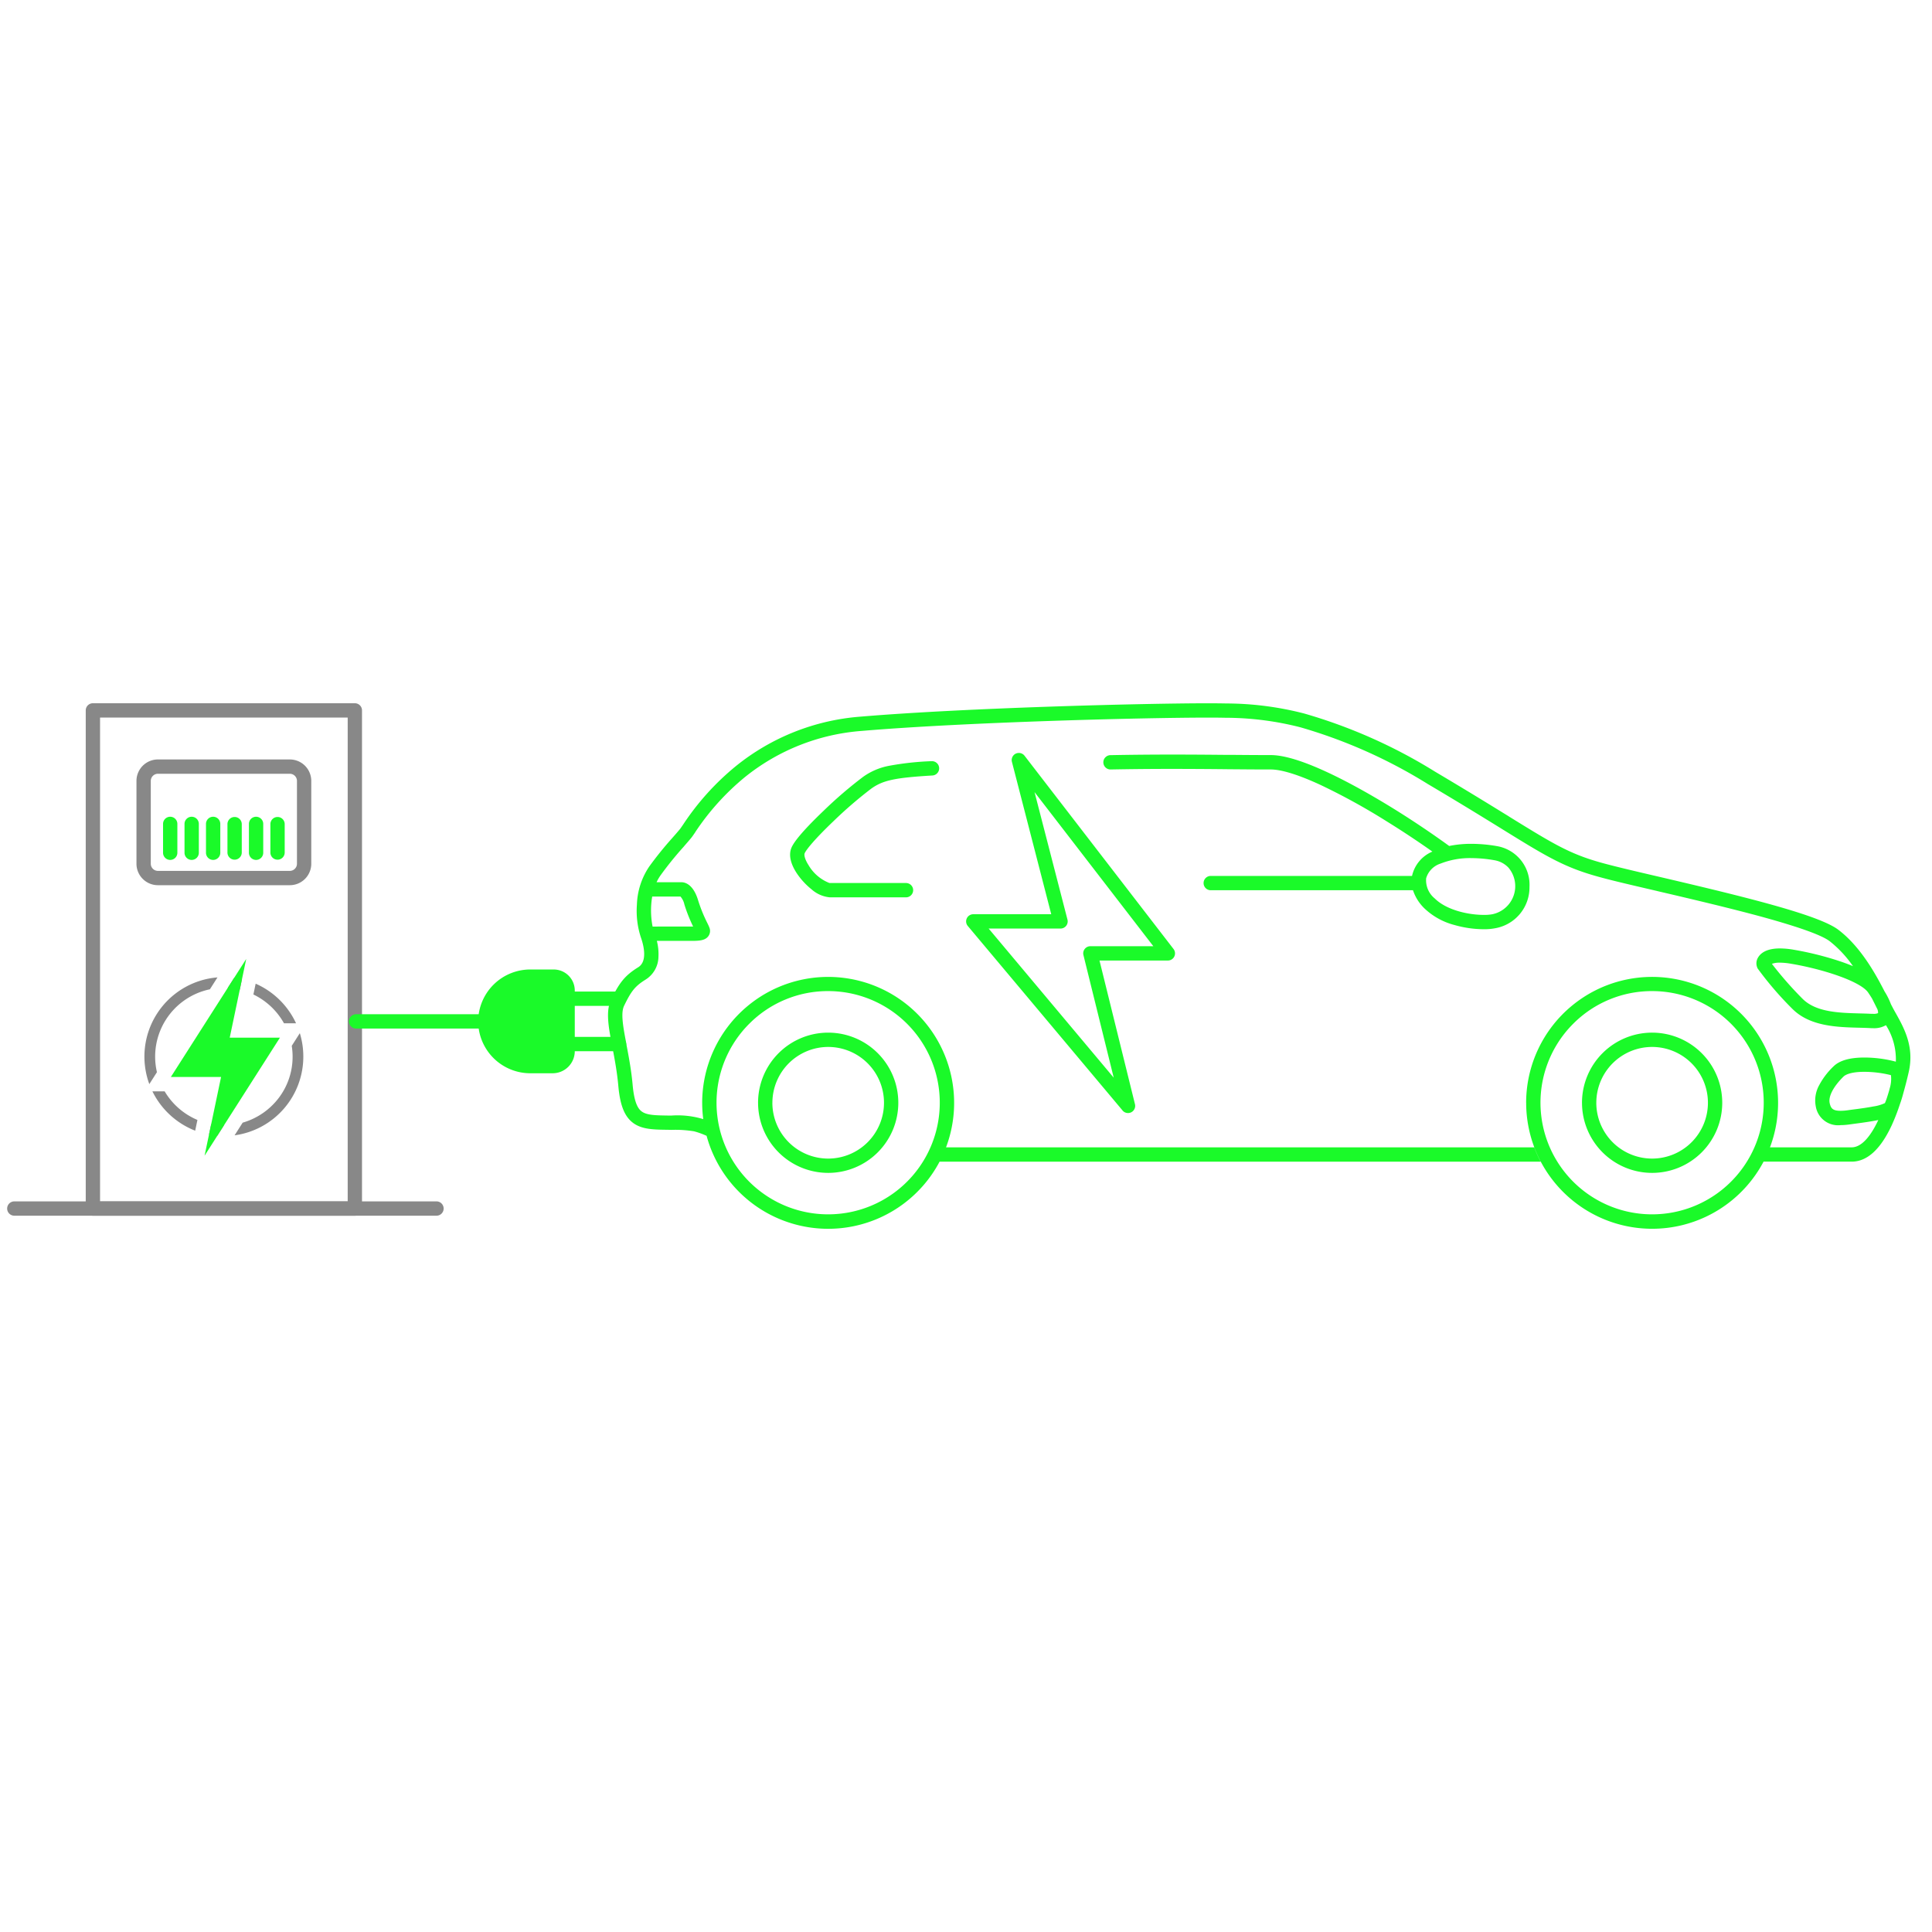 <?xml version="1.0" standalone="no"?><!DOCTYPE svg PUBLIC "-//W3C//DTD SVG 1.1//EN" "http://www.w3.org/Graphics/SVG/1.1/DTD/svg11.dtd"><svg t="1713598937615" class="icon" viewBox="0 0 1024 1024" version="1.1" xmlns="http://www.w3.org/2000/svg" p-id="15506" xmlns:xlink="http://www.w3.org/1999/xlink" width="200" height="200"><path d="M808.884 584.488a66.769 66.769 0 1 1 128.918 24.466l0.326-0.842h43.281c6.045 0 10.999-7.76 14.127-14.473-3.413 0.717-7.68 1.335-12.978 2.025-0.861 0.125-1.71 0.239-2.511 0.345a33.932 33.932 0 0 1-4.46 0.33 11.962 11.962 0 0 1-13.198-9.975 16.646 16.646 0 0 1 1.858-11.268 38.836 38.836 0 0 1 7.608-9.94c3.148-3.091 8.609-4.642 16.251-4.642a65.377 65.377 0 0 1 16.733 2.192 33.8 33.8 0 0 0-5.253-19.342 12.345 12.345 0 0 1-6.713 1.604c-0.413 0-0.872 0-1.346-0.034-1.896-0.11-3.925-0.167-6.095-0.22-11.666-0.292-26.169-0.675-35.453-10.012a177.679 177.679 0 0 1-18.349-21.333 5.886 5.886 0 0 1 0.163-5.841c1.274-2.203 4.297-4.839 11.594-4.839a43.236 43.236 0 0 1 7.206 0.671 166.984 166.984 0 0 1 25.702 6.501q3.144 1.1 5.822 2.222a60.731 60.731 0 0 0-12.379-13.251c-4.259-3.224-16.49-7.585-36.31-13.016-17.526-4.752-38.385-9.648-55.148-13.559l-0.11-0.038-0.235-0.057-0.724-0.163-1.623-0.379c-10.32-2.405-20.101-4.676-26.548-6.425-19.646-5.203-28.824-10.885-53.407-26.082l-0.053-0.038c-9.17-5.659-21.732-13.414-38.859-23.552a268.83 268.83 0 0 0-67.398-30.015 160.806 160.806 0 0 0-39.659-5.078h-0.125c-2.606-0.057-5.48-0.087-8.791-0.087-35.184 0-129.369 2.42-184.017 7.058a111.961 111.961 0 0 0-61.956 24.519 131.982 131.982 0 0 0-26.267 29.123v0.038l-0.125 0.182-0.421 0.618-0.087 0.125c-0.622 0.891-1.073 1.566-1.475 2.04-0.986 1.198-1.949 2.329-3.061 3.584l-0.076 0.106c-0.163 0.182-0.326 0.349-0.474 0.531l-0.102 0.144a12.971 12.971 0 0 0-0.379 0.436 179.867 179.867 0 0 0-12.068 14.909 22.801 22.801 0 0 0-2.238 3.842h13.179c1.726 0 6.224 0.891 8.844 9.607a78.928 78.928 0 0 0 4.873 12.015c0.497 1.035 0.838 1.71 1.024 2.257a4.703 4.703 0 0 1-0.421 4.627c-1.654 2.382-4.82 2.583-9.102 2.583h-18.25a28.467 28.467 0 0 1 0.838 8.575 14.488 14.488 0 0 1-6.717 11.886c-5.86 3.622-7.809 6.372-11.48 13.926-1.934 3.929-0.436 11.647 1.274 20.586v0.182c1.035 5.458 2.496 12.921 3.224 20.912 0.91 10.449 3.186 13.232 5.044 14.488 2.689 1.855 7.297 1.93 13.687 2.021h1.961a46.952 46.952 0 0 1 16.763 1.896 69.162 69.162 0 0 0 1.748 8.844 41.908 41.908 0 0 0-6.645-2.386 62.343 62.343 0 0 0-11.977-0.759l-1.71-0.038h-0.038c-7.498-0.091-13.43-0.163-18.091-3.311-4.881-3.353-7.369-9.356-8.317-20.101-0.69-7.585-2.075-14.791-3.076-20.074l-0.038-0.201v-0.038l-0.023-0.057c-2.052-10.703-3.675-19.149-0.614-25.338 4.274-8.7 7.081-12.576 14.302-17.036 5.408-3.311 2.458-12.921 1.422-15.796a45.079 45.079 0 0 1-2.112-17.362 38.18 38.18 0 0 1 6.535-20.222 186.133 186.133 0 0 1 12.178-15.091l0.326-0.379c1.786-2.002 2.913-3.334 3.933-4.57 0.216-0.307 0.759-1.073 1.563-2.257a138.259 138.259 0 0 1 27.955-30.959 119.368 119.368 0 0 1 66.052-26.192c55.148-4.642 149.527-7.081 184.654-7.081 3.239 0 6.281 0.038 9.03 0.091h0.087a166.92 166.92 0 0 1 41.37 5.332 276.101 276.101 0 0 1 69.348 30.815 2282.864 2282.864 0 0 1 35.889 21.728l2.734 1.673 0.379 0.22 0.076 0.076 0.076 0.057c24.534 15.144 32.798 20.241 51.253 25.118 6.557 1.745 16.437 4.073 28.668 6.914 45.689 10.684 84.325 20.165 94.667 28.012 11.423 8.666 19.304 22.494 24.496 32.662a36.534 36.534 0 0 1 3.319 6.626c0.087 0.193 0.186 0.379 0.265 0.554l0.076 0.163 0.273 0.508c0.614 1.202 1.289 2.423 1.874 3.459l0.148 0.254 0.087 0.144c4.369 7.843 9.792 17.62 6.808 30.906a214.281 214.281 0 0 1-2.89 11.321 65.119 65.119 0 0 1-1.836 5.943 107.49 107.49 0 0 1-4.305 11.071c-5.932 12.796-13.088 19.293-21.239 19.293H934.722q0.759-1.422 1.468-2.943a66.78 66.78 0 0 1-127.287-28.251z m24.917-41.844a59.164 59.164 0 1 0 41.859-17.344 58.785 58.785 0 0 0-41.859 17.344z m102.4 70.023c0.087-0.19 0.178-0.379 0.258-0.576-0.072 0.19-0.163 0.387-0.25 0.576z m0.459-1.028a0.759 0.759 0 0 0 0.053-0.11 0.607 0.607 0 0 1-0.046 0.11z m0.933-2.188l0.178-0.451z m39.549-38.885c-5.408 5.31-8.169 10.593-7.369 14.124 0.637 2.803 1.638 4.058 5.806 4.058a27.902 27.902 0 0 0 3.436-0.25c0.823-0.11 1.673-0.235 2.533-0.349 3.747-0.474 7.964-1.035 11.431-1.71a21.026 21.026 0 0 0 6.068-1.783 33.109 33.109 0 0 0 0.831-2.12q0.759-2.276 1.468-4.718c0.076-0.284 0.148-0.573 0.216-0.865a17.002 17.002 0 0 0 0.675-7.1 58.895 58.895 0 0 0-14.127-1.764c-7.593 0.004-10.198 1.748-10.961 2.477z m-38.002-59.718a192.019 192.019 0 0 0 16.213 18.493c7.134 7.172 19.422 7.502 30.265 7.79 2.222 0.057 4.297 0.11 6.318 0.22h0.925a5.765 5.765 0 0 0 2.549-0.379 4.892 4.892 0 0 0-0.334-2.018 94.132 94.132 0 0 0-0.759-1.517c-0.63-1.278-1.327-2.655-2.075-4.149q-0.899-1.479-2.075-3.209c-4.024-5.932-23.935-12.428-40.858-15.269a36.284 36.284 0 0 0-5.954-0.58 11.81 11.81 0 0 0-4.21 0.618zM366.364 491.08h1.009a81.124 81.124 0 0 1-4.631-11.685 9.296 9.296 0 0 0-2.075-4.202h-14.985a44.282 44.282 0 0 0 0.209 15.906z m5.806 93.408a66.769 66.769 0 1 1 129.244 23.624h311.751a63.598 63.598 0 0 0 3.413 7.585h-318.578a66.776 66.776 0 0 1-125.823-31.198z m24.917-41.844a59.164 59.164 0 1 0 41.844-17.344 58.728 58.728 0 0 0-41.836 17.344z m441.401 41.844a37.167 37.167 0 1 1 37.148 37.167 37.167 37.167 0 0 1-37.141-37.167z m7.585 0a29.582 29.582 0 1 0 29.563-29.582 29.582 29.582 0 0 0-29.556 29.582z m-444.287 0a37.167 37.167 0 1 1 37.167 37.167 37.167 37.167 0 0 1-37.16-37.167z m7.585 0a29.582 29.582 0 1 0 29.582-29.582 29.609 29.609 0 0 0-29.567 29.582z m185.613 4.096l-82.038-97.796a3.793 3.793 0 0 1 2.913-6.224h41.32l-20.837-80.759a3.793 3.793 0 0 1 1.999-4.35 3.994 3.994 0 0 1 1.673-0.379 3.793 3.793 0 0 1 3.008 1.475l78.969 102.438a3.793 3.793 0 0 1-3.034 6.114h-36.2l18.8 76.136a3.793 3.793 0 0 1-6.584 3.349z m-4.695-17.4l-16.05-64.978a3.793 3.793 0 0 1 3.675-4.695h33.375l-62.957-81.67 17.446 67.561a3.793 3.793 0 0 1-3.683 4.752h-38.085z m180.482-80.942a36.31 36.31 0 0 1-15.69-8.681 23.806 23.806 0 0 1-6.171-9.717h-107.133a3.793 3.793 0 1 1 0-7.585h106.644c0-0.061 0.023-0.118 0.03-0.182a18.261 18.261 0 0 1 10.741-12.717c-7.585-5.37-15.876-10.873-24.295-16.077a339.63 339.63 0 0 0-35.036-19.274c-14.617-6.755-22.357-8.173-26.267-8.173h-1.274c-6.933 0-14.526-0.076-21.038-0.125h-0.061a2924.938 2924.938 0 0 0-30.102-0.182c-11.378 0-21.997 0.106-32.453 0.307h-0.076a3.793 3.793 0 0 1-3.793-3.728 3.705 3.705 0 0 1 1.073-2.697 3.751 3.751 0 0 1 2.655-1.164c10.593-0.201 21.349-0.311 32.889-0.311 10.741 0 20.586 0.091 28.505 0.163h3.584c6.698 0.057 13.016 0.11 18.8 0.11h1.259c16.668 0 48.014 17.856 65.233 28.505a492.976 492.976 0 0 1 29.313 19.672 57.325 57.325 0 0 1 11.757-1.138 79.402 79.402 0 0 1 13.593 1.221 20.761 20.761 0 0 1 17.199 21.618 21.948 21.948 0 0 1-18.148 21.895 29.961 29.961 0 0 1-6.068 0.527 57.242 57.242 0 0 1-15.656-2.268z m-7.297-32.506a11.586 11.586 0 0 0-7.585 7.775 12.428 12.428 0 0 0 4.551 10.68c6.068 6.045 17.446 8.723 26.044 8.723a23.04 23.04 0 0 0 4.475-0.345 15.193 15.193 0 0 0 8.488-24.773 13.274 13.274 0 0 0-7.305-3.842 71.377 71.377 0 0 0-12.246-1.138 42.253 42.253 0 0 0-16.407 2.92zM439.637 475.591a16.942 16.942 0 0 1-9.519-4.24 38.047 38.047 0 0 1-7.904-8.643c-3.364-5.169-4.289-9.861-2.655-13.559 2.037-4.627 10.335-13.088 16.926-19.384a224.116 224.116 0 0 1 21.06-18.075 34.513 34.513 0 0 1 13.43-5.753 152.018 152.018 0 0 1 22.646-2.492h0.239a3.793 3.793 0 0 1 0.239 7.585c-19.721 1.183-26.044 2.53-32.184 6.865a222.018 222.018 0 0 0-20.184 17.381c-9.861 9.409-14.378 15.015-15.231 16.945-0.421 0.948 0.076 3.277 2.075 6.372a22.062 22.062 0 0 0 11.067 9.428h40.497a3.793 3.793 0 1 1 0 7.585z" fill="#1afa29" p-id="15507"></path><path d="M231.348 644.346H7.585a3.793 3.793 0 0 1-3.793-3.793 3.793 3.793 0 0 1 3.793-3.793h223.763a3.793 3.793 0 0 1 3.793 3.793 3.793 3.793 0 0 1-3.793 3.793z" fill="#888888" p-id="15508"></path><path d="M188.078 644.346H49.239a3.793 3.793 0 0 1-3.793-3.793V376.525a3.793 3.793 0 0 1 3.793-3.793h138.839a3.793 3.793 0 0 1 3.793 3.793v264.029a3.793 3.793 0 0 1-3.793 3.793z m-135.047-7.585h131.254v-256.444H53.032z" fill="#888888" p-id="15509"></path><path d="M115.185 601.953a42.454 42.454 0 0 1-4.422-0.592l1.179-5.579a36.36 36.36 0 0 0 6.724 0.626h0.061l-3.542 5.545z m9.163-0.235l4.267-6.686a36.765 36.765 0 0 0 18.963-12.895 36.03 36.03 0 0 0 7.506-22.111 36.496 36.496 0 0 0-0.451-5.719l4.282-6.705a42.242 42.242 0 0 1 1.851 12.421 42.098 42.098 0 0 1-36.409 41.719z m-20.897-2.435a42.477 42.477 0 0 1-22.676-20.859h6.489a36.754 36.754 0 0 0 17.378 15.17l-1.191 5.689z m-24.303-24.675a42.124 42.124 0 0 1 36.124-56.57l-4.028 6.311a36.439 36.439 0 0 0-28.065 43.93l-4.043 6.334z m77.771-32.237h-6.394a36.868 36.868 0 0 0-16.221-15.273l1.198-5.727a42.291 42.291 0 0 1 21.409 20.996z m-29.829-17.825a35.84 35.84 0 0 0-6.398-0.925l3.436-5.393c1.415 0.186 2.807 0.436 4.134 0.759l-1.164 5.571z" fill="#888888" p-id="15510"></path><path d="M121.765 549.971l8.742-41.719-39.959 62.578h26.62l-8.742 41.719 39.951-62.578h-26.609z" fill="#1afa29" p-id="15511"></path><path d="M83.71 402.527h69.894a11.378 11.378 0 0 1 11.378 11.378v43.888a11.378 11.378 0 0 1-11.378 11.378H83.71a11.378 11.378 0 0 1-11.378-11.378v-43.888a11.378 11.378 0 0 1 11.378-11.378z m69.894 59.058a3.793 3.793 0 0 0 3.793-3.793v-43.888a3.793 3.793 0 0 0-3.793-3.793H83.71a3.793 3.793 0 0 0-3.793 3.793v43.888a3.793 3.793 0 0 0 3.793 3.793z" fill="#888888" p-id="15512"></path><path d="M143.311 451.918v-15.17a3.793 3.793 0 0 1 7.585 0v15.17a3.793 3.793 0 0 1-7.585 0z m-11.378 0v-15.17a3.793 3.793 0 1 1 7.585 0v15.17a3.793 3.793 0 1 1-7.585 0z m-11.378 0v-15.17a3.793 3.793 0 0 1 7.585 0v15.17a3.793 3.793 0 0 1-7.585 0z m-11.378 0v-15.17a3.793 3.793 0 1 1 7.585 0v15.17a3.793 3.793 0 1 1-7.585 0z m-11.378 0v-15.17a3.793 3.793 0 1 1 7.585 0v15.17a3.793 3.793 0 1 1-7.585 0z m-11.378 0v-15.17a3.793 3.793 0 1 1 7.585 0v15.17a3.793 3.793 0 1 1-7.585 0z" fill="#1afa29" p-id="15513"></path><path d="M292.743 565.055h-11.287a23.844 23.844 0 0 1-24.219-23.359v-0.69a23.844 23.844 0 0 1 24.219-23.359h11.905a7.403 7.403 0 0 1 7.49 7.225v32.461a7.904 7.904 0 0 1-8.109 7.722z" fill="#1afa29" p-id="15514"></path><path d="M292.743 568.847h-11.287a27.621 27.621 0 0 1-28.012-27.151v-0.69a27.621 27.621 0 0 1 28.012-27.151h11.905a11.165 11.165 0 0 1 11.283 11.017v32.461a11.723 11.723 0 0 1-11.901 11.514z m-11.287-47.407a20.032 20.032 0 0 0-20.427 19.566v0.694a20.032 20.032 0 0 0 20.427 19.562h11.287a4.138 4.138 0 0 0 4.316-3.929v-32.461a3.622 3.622 0 0 0-3.698-3.432z" fill="#1afa29" p-id="15515"></path><path d="M282.779 545.143H188.75a3.793 3.793 0 0 1-3.793-3.793 3.793 3.793 0 0 1 3.793-3.793h94.03a3.793 3.793 0 0 1 3.793 3.793 3.793 3.793 0 0 1-3.793 3.793z" fill="#1afa29" p-id="15516"></path><path d="M293.801 529.336a3.793 3.793 0 0 1 3.793-3.793h30.473a3.793 3.793 0 0 1 3.793 3.793 3.793 3.793 0 0 1-3.793 3.793h-30.473a3.793 3.793 0 0 1-3.793-3.793z" fill="#1afa29" p-id="15517"></path><path d="M293.801 553.366a3.793 3.793 0 0 1 3.793-3.793h30.473a3.793 3.793 0 0 1 3.793 3.793 3.793 3.793 0 0 1-3.793 3.793h-30.473a3.793 3.793 0 0 1-3.793-3.793z" fill="#1afa29" p-id="15518"></path></svg>